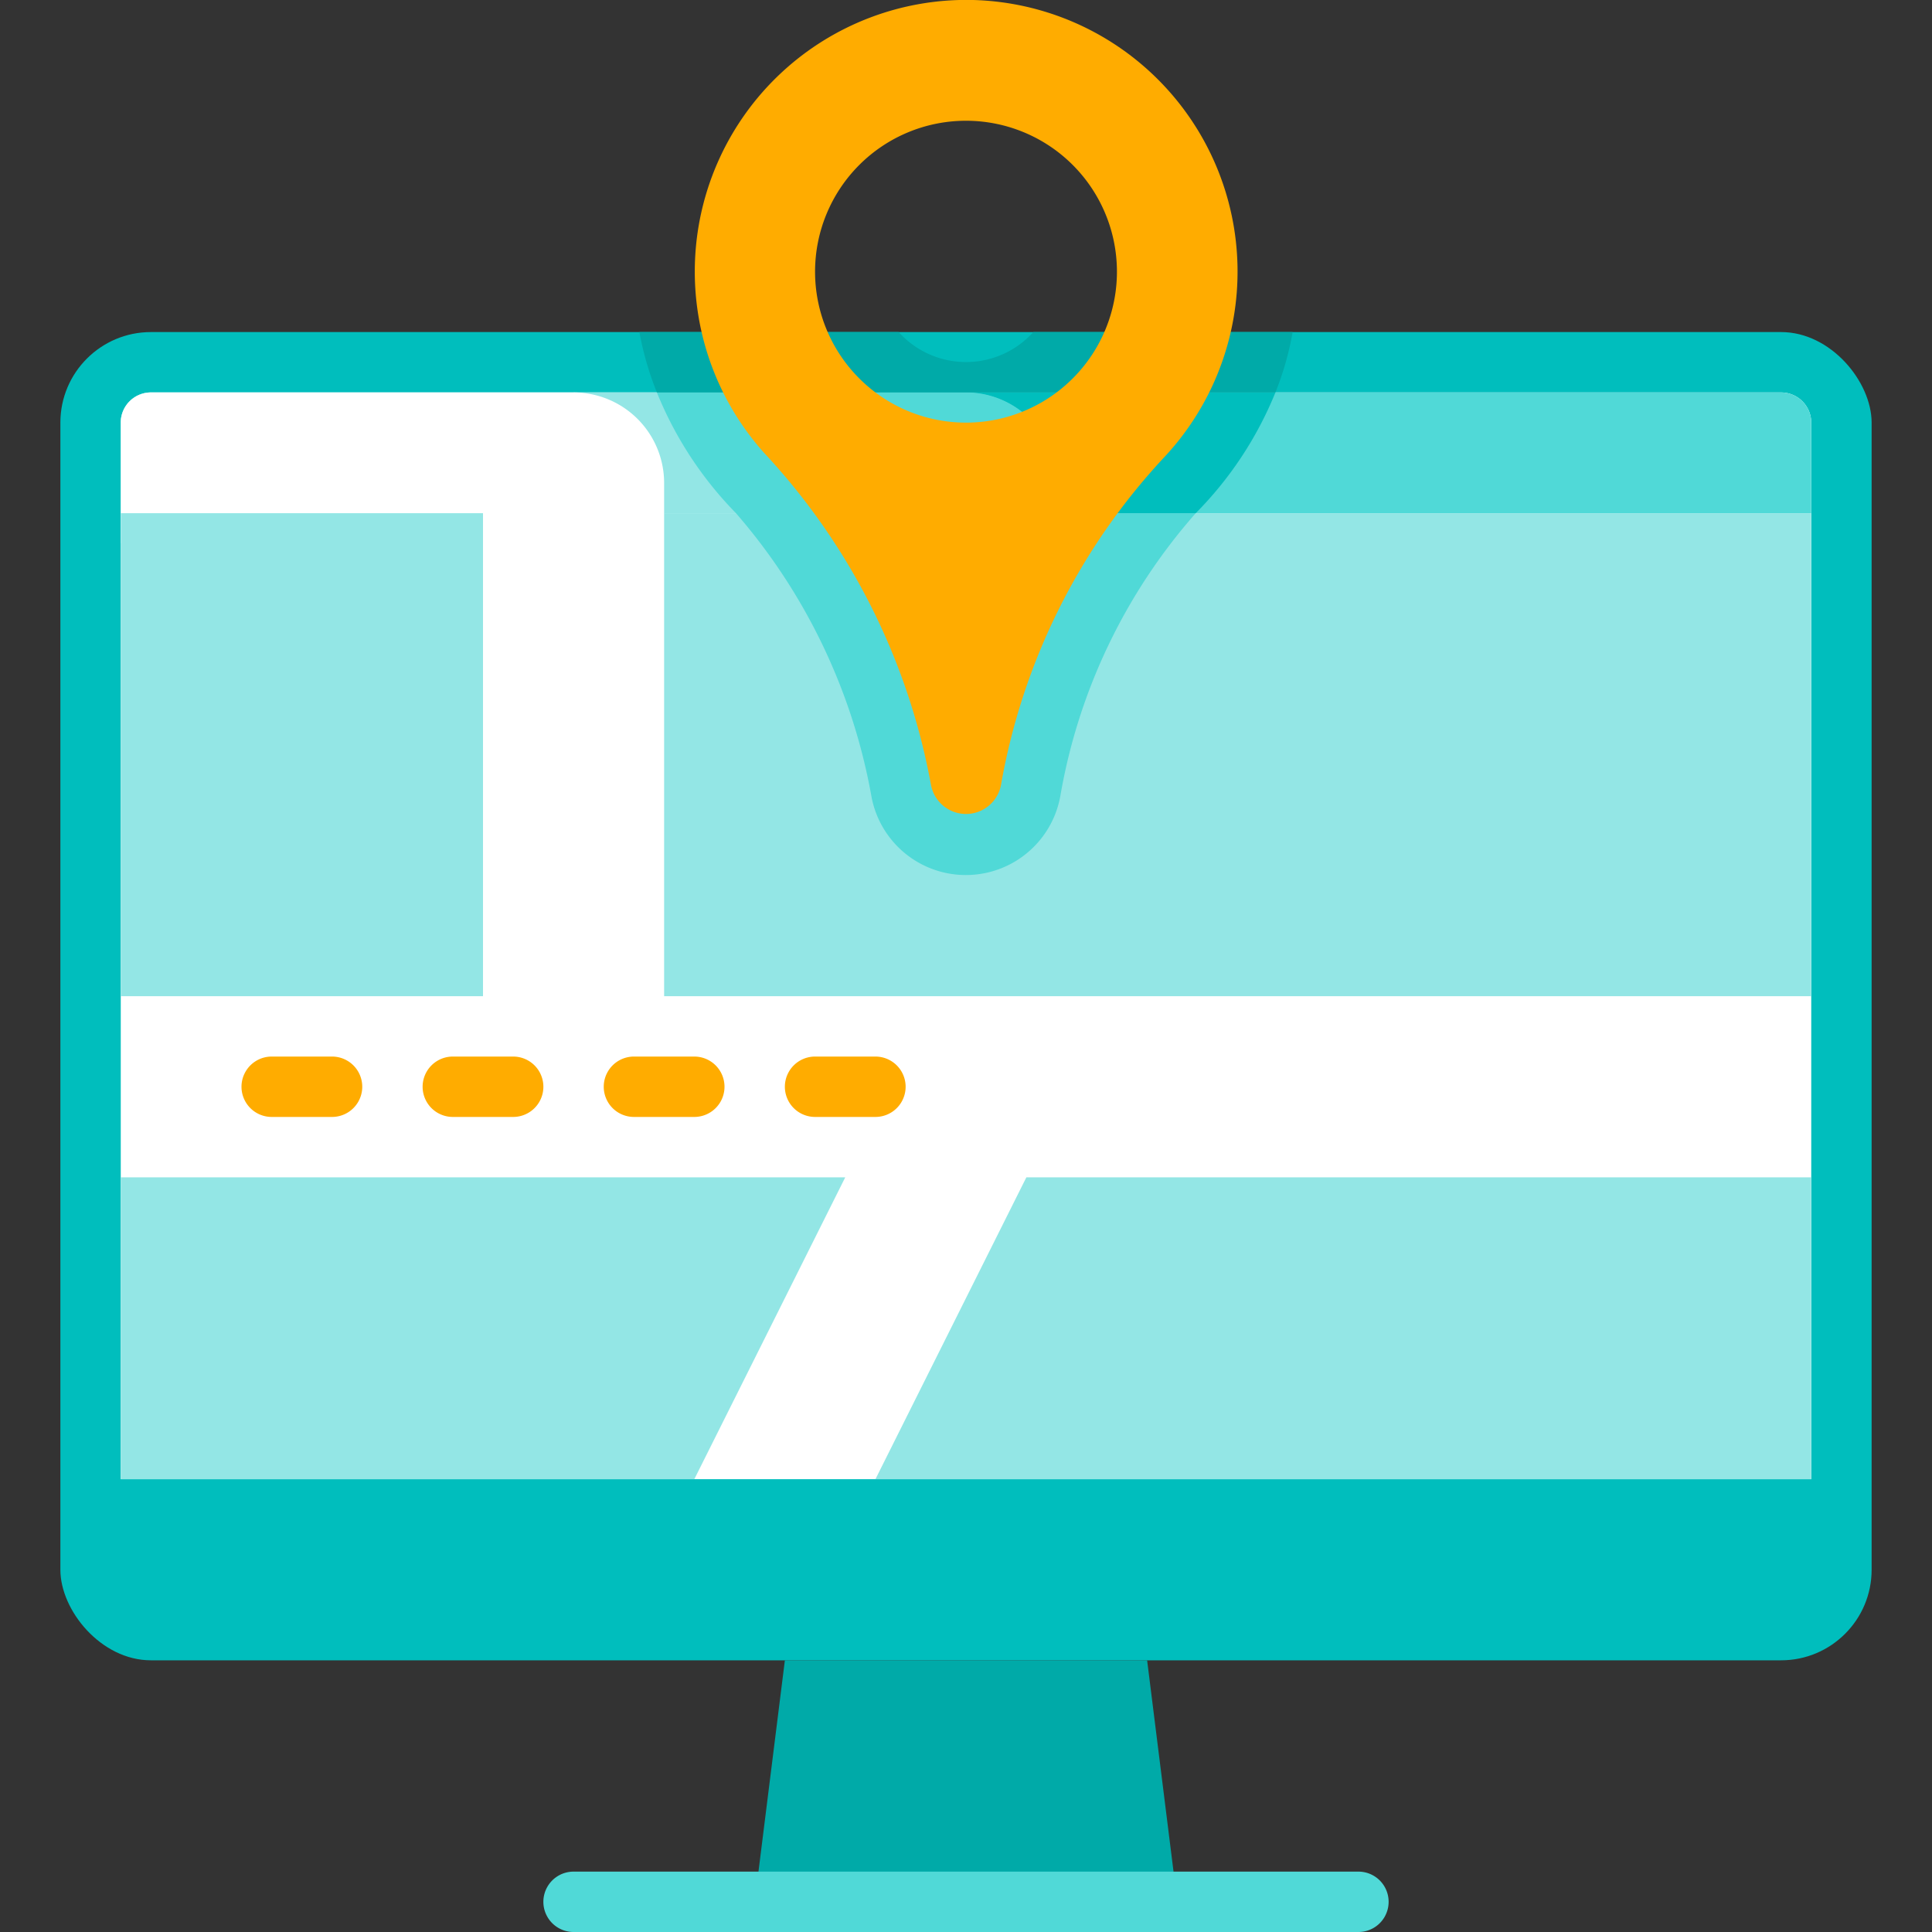 <svg xmlns="http://www.w3.org/2000/svg" viewBox="0 0 64 64" id="location"><rect x="0" y="0" width="64" height="64" fill="#333333" stroke="none"/><rect width="60" height="44" x="2" y="11" fill="#00bebd" rx="3"></rect><path fill="#fff" d="M60 14v35H4V14a1 1 0 0 1 1-1h54a1 1 0 0 1 1 1Z"></path><path fill="#00aaa8" d="M39 63H25l1-8h12l1 8z"></path><path fill="#50d9d7" d="M45 64H19a1 1 0 0 1 0-2h26a1 1 0 0 1 0 2zm15-50v3H4v-3a1 1 0 0 1 1-1h54a1 1 0 0 1 1 1z"></path><path fill="#93e6e5" d="M35 16v1H19v-4h13a3 3 0 0 1 3 3Z"></path><path fill="#fff" d="M5 13h14a3 3 0 0 1 3 3v2H4v-4a1 1 0 0 1 1-1Z"></path><path fill="#93e6e5" d="M4 17h12v16H4zM23 49H4V39h24l-5 10zM60 49H29l5-10h26v10zM22 17h38v16H22z"></path><path fill="#50d9d7" d="M32 13H21.76a12.31 12.31 0 0 0 2.62 4H35v-1a3 3 0 0 0-3-3zm7.61 4a19.06 19.06 0 0 0-4.48 9.34 3.18 3.18 0 0 1-6.27 0A19.56 19.56 0 0 0 24.38 17z"></path><path fill="#00bebd" d="M42.25 13a12.18 12.18 0 0 1-2.64 4H35v-1a3 3 0 0 0-3-3Z"></path><path fill="#00aaa8" d="M42.82 11a9.93 9.93 0 0 1-.57 2H21.76a10.44 10.44 0 0 1-.58-2h8.59a3 3 0 0 0 4.46 0Z"></path><path fill="#ffac00" d="M32.24 0a9 9 0 0 0-6.93 15 21.89 21.89 0 0 1 5.53 11 1.18 1.18 0 0 0 2.32 0 21.29 21.29 0 0 1 5.45-10.9A9 9 0 0 0 32.24 0zM32 14a5 5 0 1 1 5-5 5 5 0 0 1-5 5zM11 37H9a1 1 0 0 1 0-2h2a1 1 0 0 1 0 2zm6 0h-2a1 1 0 0 1 0-2h2a1 1 0 0 1 0 2zm6 0h-2a1 1 0 0 1 0-2h2a1 1 0 0 1 0 2zm6 0h-2a1 1 0 0 1 0-2h2a1 1 0 0 1 0 2z"></path></svg>